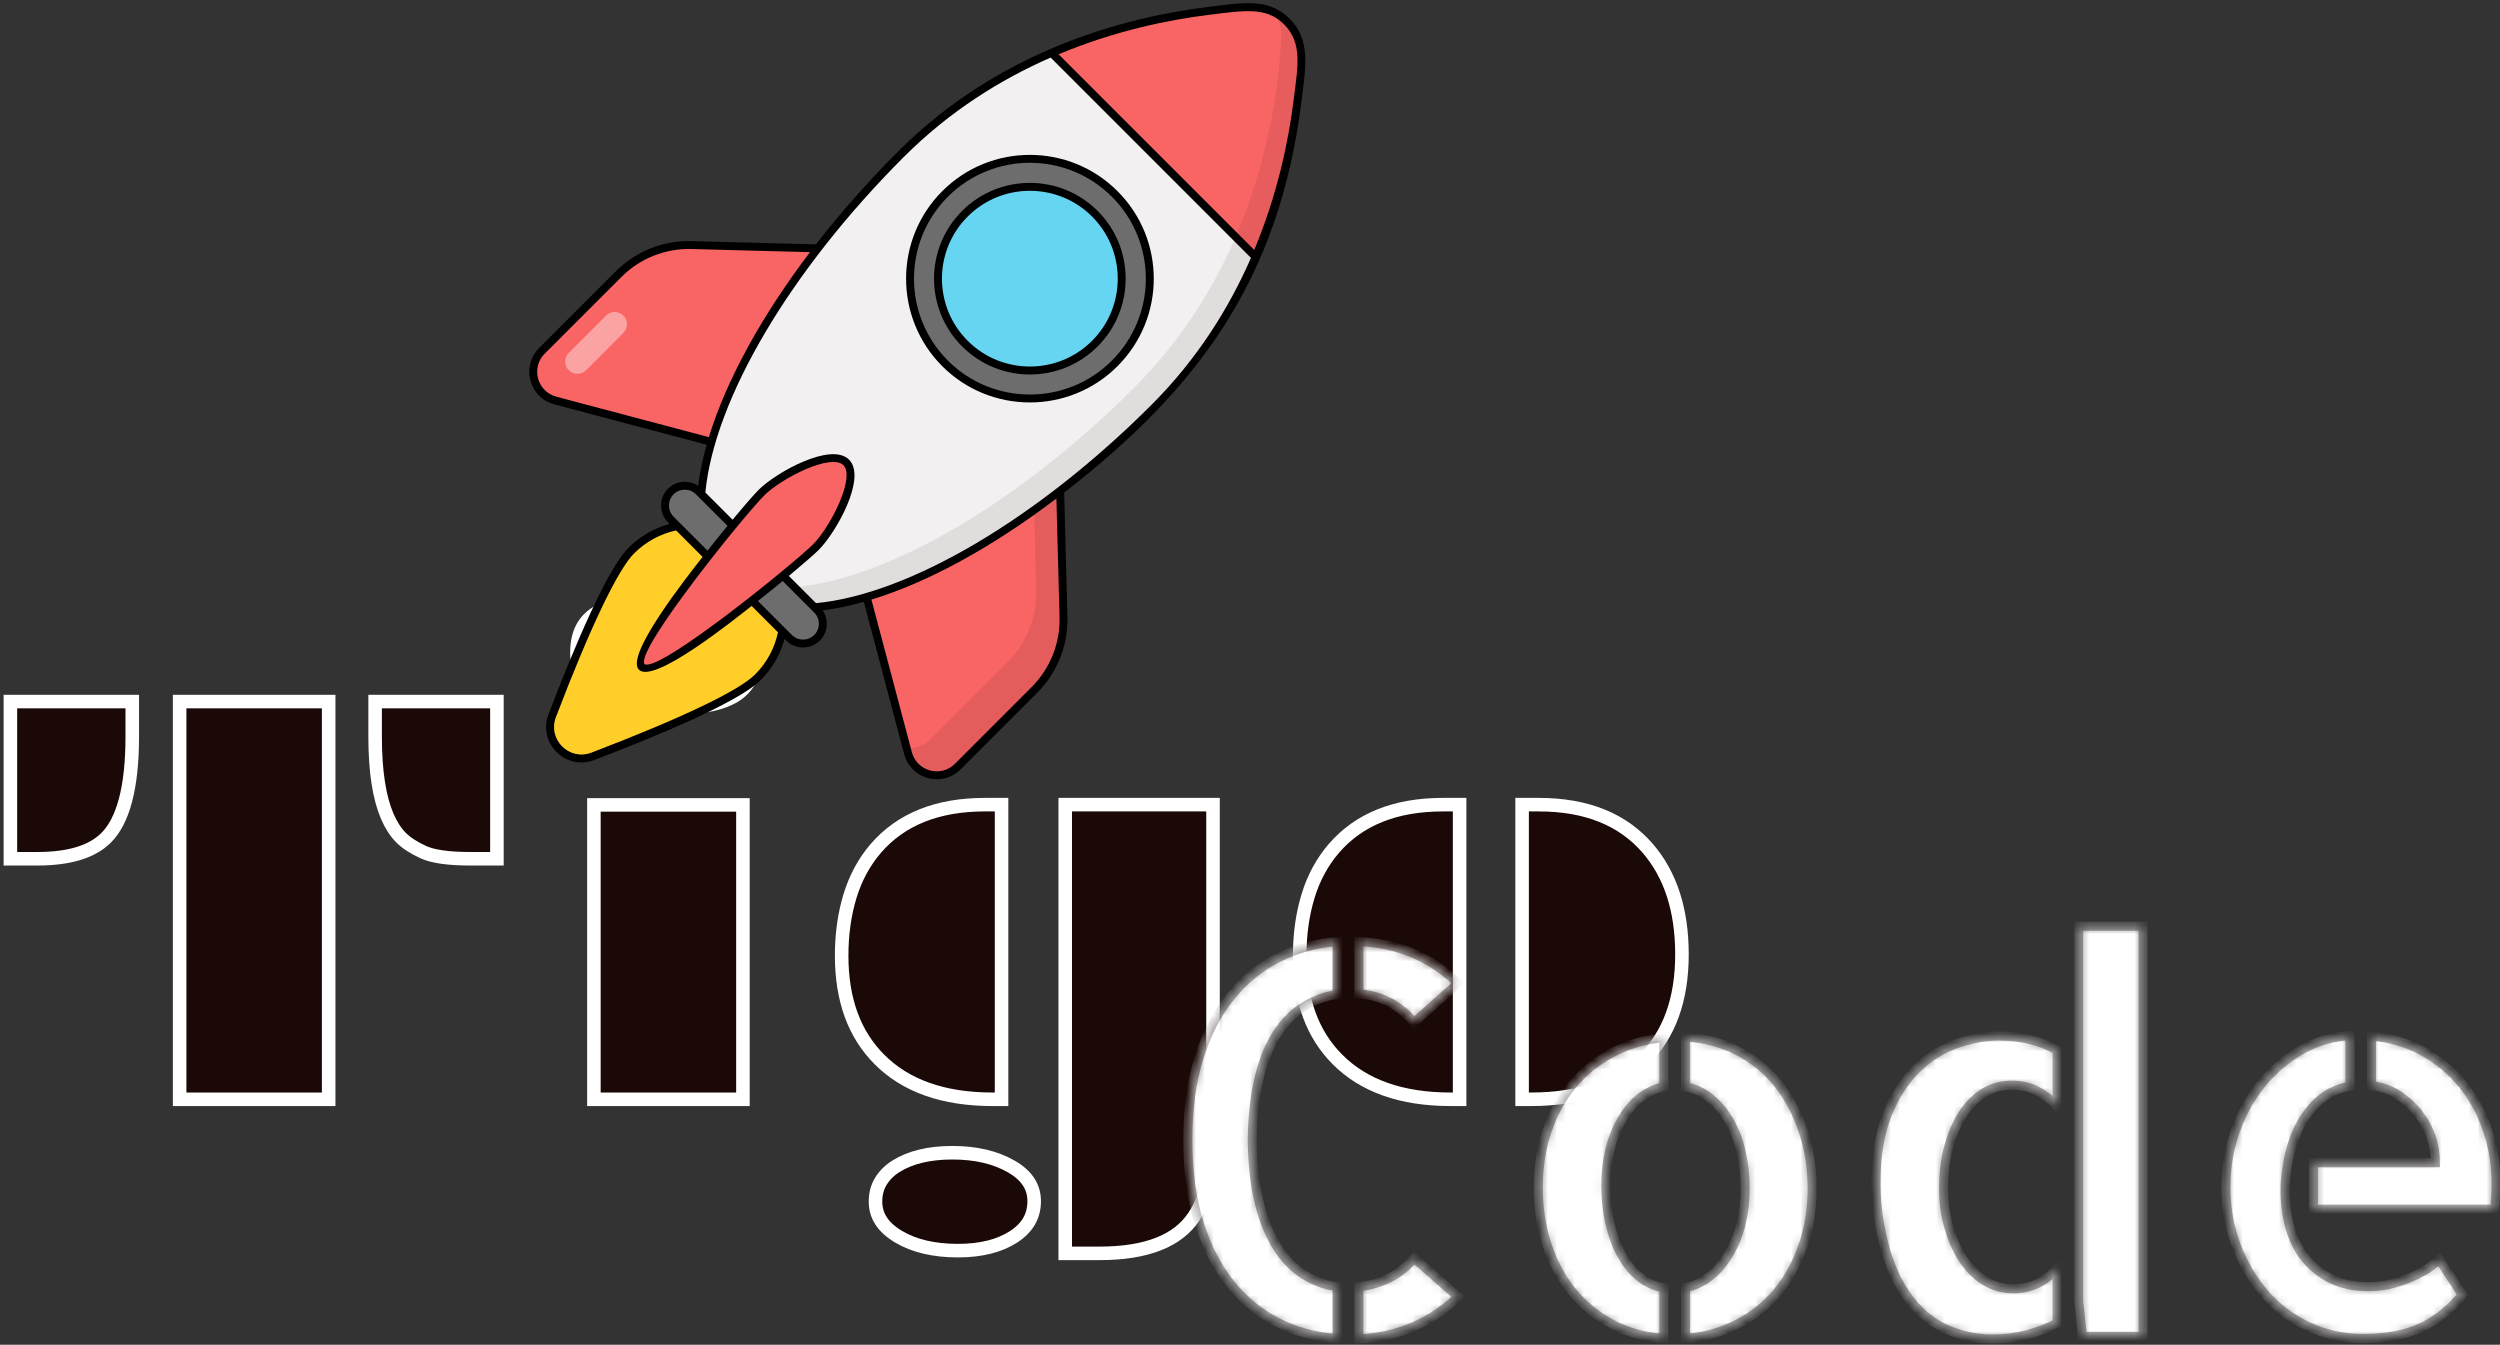 <svg width="277" height="149" viewBox="0 0 277 149" fill="none" xmlns="http://www.w3.org/2000/svg">
<rect x="0" y="0" width="277" height="149" fill="#333333" stroke="none"/>
<path d="M81.643 76.937L81.641 76.938C80.24 77.921 77.83 78.482 74.255 78.482C70.616 78.482 68.014 77.908 66.343 76.863C64.731 75.855 63.925 74.371 63.925 72.3C63.925 70.148 64.707 68.718 66.202 67.838C67.793 66.903 70.321 66.386 73.892 66.386C77.465 66.386 79.965 66.904 81.506 67.834C82.955 68.709 83.721 70.143 83.721 72.314C83.721 74.506 82.996 75.993 81.643 76.937ZM132.256 134.847L132.254 134.849C130.497 137.45 127.115 138.873 121.795 138.873H118.027V89.156H134.402V123.792C134.402 126.148 134.259 128.275 133.978 130.175C133.704 132.025 133.123 133.575 132.256 134.847ZM99.291 129.214L99.291 129.214C100.858 128.239 102.918 127.723 105.525 127.723C108.129 127.723 110.281 128.238 112.017 129.229L112.018 129.23C113.802 130.242 114.587 131.525 114.587 133.096C114.587 134.733 113.858 136.037 112.284 137.052C110.743 138.045 108.709 138.571 106.129 138.571C103.46 138.571 101.291 138.045 99.579 137.037C97.788 135.977 97.005 134.678 97.005 133.13C97.005 132.272 97.207 131.534 97.595 130.894C98.001 130.229 98.561 129.669 99.291 129.214ZM41.564 81.638V77.733H55.059V95.15H52.059C49.63 95.15 47.955 94.888 46.943 94.434C45.837 93.933 45.012 93.387 44.437 92.812C43.86 92.235 43.346 91.455 42.908 90.446C42.029 88.396 41.564 85.477 41.564 81.638ZM19.905 121.801V77.733H36.416V121.801H19.905ZM1.152 95.15V77.733H14.654V81.638C14.654 87.343 13.61 90.976 11.761 92.826C10.267 94.32 7.791 95.15 4.153 95.15H1.152ZM65.804 121.801V89.183H82.316V121.801H65.804ZM93.255 105.876C93.255 103.488 93.568 101.282 94.189 99.254C94.809 97.236 95.765 95.483 97.055 93.984C99.825 90.793 103.816 89.156 109.145 89.156H110.973V121.801H109.982C104.493 121.801 100.353 120.301 97.451 117.399C94.678 114.626 93.255 110.816 93.255 105.876ZM168.649 121.801V89.156H170.477C175.802 89.156 179.791 90.793 182.561 93.985C185.071 96.898 186.361 100.792 186.361 105.746C186.361 110.777 184.936 114.629 182.165 117.399C179.263 120.302 175.125 121.801 169.641 121.801H168.649ZM144.008 105.876C144.008 103.488 144.321 101.282 144.941 99.254C145.561 97.236 146.518 95.483 147.808 93.984C150.578 90.793 154.568 89.156 159.898 89.156H161.726V121.801H160.735C155.246 121.801 151.106 120.301 148.203 117.399C145.431 114.626 144.008 110.816 144.008 105.876Z" fill="#1A0907" stroke="white" stroke-width="1.5"/>
<mask id="path-2-inside-1_4_20" fill="white">
<path d="M161.549 108.947L156.699 113.27C155.8 112.26 154.844 111.501 153.83 110.994C152.821 110.487 151.731 110.194 150.561 110.114V104.324C154.924 104.52 158.587 106.06 161.549 108.947ZM150.561 148.358V142.568C151.731 142.452 152.83 142.141 153.86 141.634C154.894 141.127 155.84 140.386 156.699 139.412L161.549 143.682C160.068 145.123 158.411 146.232 156.579 147.011C154.747 147.793 152.741 148.242 150.561 148.358ZM131.61 126.311C131.61 122.842 132.029 119.782 132.867 117.132C133.705 114.481 134.867 112.24 136.352 110.408C137.833 108.575 139.578 107.152 141.585 106.138C143.589 105.124 145.781 104.52 148.16 104.324V110.174C146.875 110.37 145.667 110.809 144.537 111.491C143.404 112.17 142.41 113.154 141.555 114.443C140.697 115.729 140.025 117.355 139.538 119.323C139.051 121.291 138.787 123.621 138.747 126.311C138.787 129.042 139.051 131.381 139.538 133.329C140.025 135.277 140.697 136.913 141.555 138.239C142.41 139.564 143.414 140.578 144.567 141.281C145.717 141.983 146.915 142.412 148.16 142.568V148.298C145.781 148.143 143.589 147.558 141.585 146.544C139.578 145.53 137.833 144.107 136.352 142.275C134.867 140.442 133.705 138.191 132.867 135.52C132.029 132.85 131.61 129.78 131.61 126.311ZM186.756 120.407V114.91C188.899 115.026 190.847 115.543 192.6 116.461C194.356 117.375 195.829 118.583 197.019 120.084C198.204 121.585 199.128 123.329 199.791 125.317C200.454 127.305 200.785 129.431 200.785 131.694C200.785 133.954 200.446 136.067 199.767 138.035C199.085 140.003 198.138 141.72 196.929 143.185C195.719 144.646 194.238 145.823 192.486 146.717C190.73 147.616 188.82 148.143 186.756 148.298V142.688C188.704 142.257 190.292 141.027 191.522 138.999C192.747 136.975 193.36 134.54 193.36 131.694C193.36 130.249 193.215 128.894 192.923 127.628C192.632 126.363 192.193 125.223 191.606 124.209C191.023 123.195 190.322 122.357 189.504 121.695C188.686 121.032 187.77 120.603 186.756 120.407ZM170.439 131.574C170.439 129.315 170.77 127.209 171.433 125.257C172.096 123.309 173.042 121.605 174.271 120.144C175.497 118.683 176.968 117.503 178.684 116.605C180.401 115.707 182.291 115.162 184.355 114.97V120.407C182.407 120.834 180.848 122.062 179.678 124.09C178.509 126.117 177.924 128.555 177.924 131.401C177.924 132.842 178.069 134.205 178.361 135.49C178.656 136.78 179.075 137.931 179.618 138.945C180.165 139.955 180.838 140.792 181.636 141.454C182.435 142.117 183.341 142.528 184.355 142.688V148.298C182.211 148.143 180.283 147.608 178.57 146.694C176.854 145.775 175.391 144.576 174.181 143.095C172.972 141.614 172.046 139.879 171.403 137.891C170.76 135.904 170.439 133.798 170.439 131.574ZM230.316 102.629H237.453V148.065H230.729L230.316 144.149V102.629ZM207.862 131.107C207.862 128.066 208.281 125.513 209.119 123.449C209.957 121.381 211.039 119.705 212.365 118.419C213.69 117.134 215.163 116.208 216.784 115.641C218.4 115.074 219.987 114.791 221.544 114.791C222.753 114.791 223.905 114.928 224.999 115.204C226.089 115.475 227.063 115.864 227.921 116.371V122.569C227.258 121.866 226.518 121.301 225.699 120.874C224.881 120.447 223.965 120.233 222.951 120.233C221.741 120.233 220.67 120.535 219.736 121.138C218.797 121.74 218.007 122.569 217.364 123.623C216.722 124.676 216.225 125.884 215.873 127.245C215.522 128.61 215.346 130.073 215.346 131.634C215.346 133.191 215.542 134.642 215.933 135.987C216.324 137.333 216.851 138.512 217.514 139.526C218.177 140.54 218.985 141.34 219.939 141.927C220.893 142.51 221.935 142.801 223.065 142.801C224.977 142.801 226.596 142.041 227.921 140.52V146.604C226.987 147.111 225.905 147.53 224.675 147.861C223.446 148.192 222.149 148.358 220.783 148.358C219.227 148.358 217.698 148.075 216.197 147.508C214.696 146.945 213.361 146.019 212.191 144.73C210.71 143.053 209.618 140.977 208.916 138.502C208.213 136.027 207.862 133.562 207.862 131.107ZM262.768 120.287V114.791C264.876 114.986 266.778 115.553 268.475 116.491C270.167 117.425 271.618 118.633 272.828 120.114C274.037 121.595 274.963 123.291 275.606 125.203C276.249 127.111 276.57 129.099 276.57 131.167C276.57 132.101 276.512 133.035 276.397 133.969H256.337V128.826H269.846C269.846 127.812 269.68 126.838 269.349 125.904C269.018 124.966 268.531 124.098 267.888 123.299C267.245 122.501 266.495 121.828 265.636 121.281C264.778 120.738 263.822 120.407 262.768 120.287ZM262.535 142.568C262.966 142.568 263.503 142.52 264.146 142.424C264.788 142.324 265.471 142.149 266.193 141.897C266.912 141.642 267.632 141.32 268.355 140.933C269.077 140.542 269.71 140.073 270.253 139.526L272.828 143.448C271.542 145.045 270.042 146.252 268.325 147.071C266.609 147.889 264.425 148.298 261.774 148.298C259.631 148.298 257.625 147.859 255.757 146.981C253.884 146.107 252.286 144.909 250.96 143.388C249.635 141.867 248.581 140.093 247.799 138.065C247.02 136.037 246.631 133.854 246.631 131.514C246.631 129.295 246.993 127.191 247.715 125.203C248.434 123.215 249.418 121.471 250.667 119.97C251.912 118.469 253.364 117.25 255.02 116.311C256.681 115.377 258.465 114.852 260.373 114.737V120.347C258.932 120.619 257.743 121.204 256.805 122.102C255.87 123 255.14 124.024 254.613 125.173C254.086 126.323 253.717 127.503 253.505 128.712C253.29 129.918 253.182 130.95 253.182 131.808C253.182 133.329 253.368 134.742 253.739 136.047C254.106 137.353 254.681 138.484 255.463 139.442C256.242 140.396 257.206 141.155 258.355 141.718C259.505 142.285 260.898 142.568 262.535 142.568Z"/>
</mask>
<path d="M161.549 108.947L156.699 113.27C155.8 112.26 154.844 111.501 153.83 110.994C152.821 110.487 151.731 110.194 150.561 110.114V104.324C154.924 104.52 158.587 106.06 161.549 108.947ZM150.561 148.358V142.568C151.731 142.452 152.83 142.141 153.86 141.634C154.894 141.127 155.84 140.386 156.699 139.412L161.549 143.682C160.068 145.123 158.411 146.232 156.579 147.011C154.747 147.793 152.741 148.242 150.561 148.358ZM131.61 126.311C131.61 122.842 132.029 119.782 132.867 117.132C133.705 114.481 134.867 112.24 136.352 110.408C137.833 108.575 139.578 107.152 141.585 106.138C143.589 105.124 145.781 104.52 148.16 104.324V110.174C146.875 110.37 145.667 110.809 144.537 111.491C143.404 112.17 142.41 113.154 141.555 114.443C140.697 115.729 140.025 117.355 139.538 119.323C139.051 121.291 138.787 123.621 138.747 126.311C138.787 129.042 139.051 131.381 139.538 133.329C140.025 135.277 140.697 136.913 141.555 138.239C142.41 139.564 143.414 140.578 144.567 141.281C145.717 141.983 146.915 142.412 148.16 142.568V148.298C145.781 148.143 143.589 147.558 141.585 146.544C139.578 145.53 137.833 144.107 136.352 142.275C134.867 140.442 133.705 138.191 132.867 135.52C132.029 132.85 131.61 129.78 131.61 126.311ZM186.756 120.407V114.91C188.899 115.026 190.847 115.543 192.6 116.461C194.356 117.375 195.829 118.583 197.019 120.084C198.204 121.585 199.128 123.329 199.791 125.317C200.454 127.305 200.785 129.431 200.785 131.694C200.785 133.954 200.446 136.067 199.767 138.035C199.085 140.003 198.138 141.72 196.929 143.185C195.719 144.646 194.238 145.823 192.486 146.717C190.73 147.616 188.82 148.143 186.756 148.298V142.688C188.704 142.257 190.292 141.027 191.522 138.999C192.747 136.975 193.36 134.54 193.36 131.694C193.36 130.249 193.215 128.894 192.923 127.628C192.632 126.363 192.193 125.223 191.606 124.209C191.023 123.195 190.322 122.357 189.504 121.695C188.686 121.032 187.77 120.603 186.756 120.407ZM170.439 131.574C170.439 129.315 170.77 127.209 171.433 125.257C172.096 123.309 173.042 121.605 174.271 120.144C175.497 118.683 176.968 117.503 178.684 116.605C180.401 115.707 182.291 115.162 184.355 114.97V120.407C182.407 120.834 180.848 122.062 179.678 124.09C178.509 126.117 177.924 128.555 177.924 131.401C177.924 132.842 178.069 134.205 178.361 135.49C178.656 136.78 179.075 137.931 179.618 138.945C180.165 139.955 180.838 140.792 181.636 141.454C182.435 142.117 183.341 142.528 184.355 142.688V148.298C182.211 148.143 180.283 147.608 178.57 146.694C176.854 145.775 175.391 144.576 174.181 143.095C172.972 141.614 172.046 139.879 171.403 137.891C170.76 135.904 170.439 133.798 170.439 131.574ZM230.316 102.629H237.453V148.065H230.729L230.316 144.149V102.629ZM207.862 131.107C207.862 128.066 208.281 125.513 209.119 123.449C209.957 121.381 211.039 119.705 212.365 118.419C213.69 117.134 215.163 116.208 216.784 115.641C218.4 115.074 219.987 114.791 221.544 114.791C222.753 114.791 223.905 114.928 224.999 115.204C226.089 115.475 227.063 115.864 227.921 116.371V122.569C227.258 121.866 226.518 121.301 225.699 120.874C224.881 120.447 223.965 120.233 222.951 120.233C221.741 120.233 220.67 120.535 219.736 121.138C218.797 121.74 218.007 122.569 217.364 123.623C216.722 124.676 216.225 125.884 215.873 127.245C215.522 128.61 215.346 130.073 215.346 131.634C215.346 133.191 215.542 134.642 215.933 135.987C216.324 137.333 216.851 138.512 217.514 139.526C218.177 140.54 218.985 141.34 219.939 141.927C220.893 142.51 221.935 142.801 223.065 142.801C224.977 142.801 226.596 142.041 227.921 140.52V146.604C226.987 147.111 225.905 147.53 224.675 147.861C223.446 148.192 222.149 148.358 220.783 148.358C219.227 148.358 217.698 148.075 216.197 147.508C214.696 146.945 213.361 146.019 212.191 144.73C210.71 143.053 209.618 140.977 208.916 138.502C208.213 136.027 207.862 133.562 207.862 131.107ZM262.768 120.287V114.791C264.876 114.986 266.778 115.553 268.475 116.491C270.167 117.425 271.618 118.633 272.828 120.114C274.037 121.595 274.963 123.291 275.606 125.203C276.249 127.111 276.57 129.099 276.57 131.167C276.57 132.101 276.512 133.035 276.397 133.969H256.337V128.826H269.846C269.846 127.812 269.68 126.838 269.349 125.904C269.018 124.966 268.531 124.098 267.888 123.299C267.245 122.501 266.495 121.828 265.636 121.281C264.778 120.738 263.822 120.407 262.768 120.287ZM262.535 142.568C262.966 142.568 263.503 142.52 264.146 142.424C264.788 142.324 265.471 142.149 266.193 141.897C266.912 141.642 267.632 141.32 268.355 140.933C269.077 140.542 269.71 140.073 270.253 139.526L272.828 143.448C271.542 145.045 270.042 146.252 268.325 147.071C266.609 147.889 264.425 148.298 261.774 148.298C259.631 148.298 257.625 147.859 255.757 146.981C253.884 146.107 252.286 144.909 250.96 143.388C249.635 141.867 248.581 140.093 247.799 138.065C247.02 136.037 246.631 133.854 246.631 131.514C246.631 129.295 246.993 127.191 247.715 125.203C248.434 123.215 249.418 121.471 250.667 119.97C251.912 118.469 253.364 117.25 255.02 116.311C256.681 115.377 258.465 114.852 260.373 114.737V120.347C258.932 120.619 257.743 121.204 256.805 122.102C255.87 123 255.14 124.024 254.613 125.173C254.086 126.323 253.717 127.503 253.505 128.712C253.29 129.918 253.182 130.95 253.182 131.808C253.182 133.329 253.368 134.742 253.739 136.047C254.106 137.353 254.681 138.484 255.463 139.442C256.242 140.396 257.206 141.155 258.355 141.718C259.505 142.285 260.898 142.568 262.535 142.568Z" fill="white" stroke="#A7A3A3" mask="url(#path-2-inside-1_4_20)"/>
<path d="M83.974 75.046C81.562 77.458 72.321 81.268 65.681 83.803C62.865 84.879 60.108 82.122 61.183 79.306C63.718 72.666 67.529 63.425 69.941 61.013C73.818 57.136 80.097 57.136 83.974 61.013C87.851 64.89 87.851 71.169 83.974 75.046Z" fill="#FFCE29"/>
<path d="M114.627 76.428L106.115 84.94C104.322 86.733 101.26 85.908 100.611 83.457L92.424 52.571L61.528 44.377C59.077 43.727 58.253 40.665 60.046 38.872L68.558 30.36C70.685 28.233 73.592 27.073 76.599 27.152L108.386 27.99L116.997 36.6L117.834 68.387C117.914 71.394 116.754 74.301 114.627 76.428Z" fill="#F96464"/>
<path opacity="0.4" d="M63.019 39.105L67.153 34.962C67.683 34.431 68.544 34.43 69.074 34.961C69.605 35.49 69.606 36.35 69.076 36.881L64.941 41.024C64.411 41.555 63.551 41.556 63.02 41.026C62.489 40.496 62.489 39.636 63.019 39.105Z" fill="white"/>
<path opacity="0.08" d="M114.623 76.43L106.114 84.939C104.322 86.732 101.261 85.912 100.608 83.454L100.455 82.865C101.377 82.967 102.35 82.673 103.099 81.924L111.607 73.415C113.739 71.283 114.892 68.376 114.815 65.367L113.976 33.58L116.998 36.602L117.837 68.389C117.914 71.398 116.755 74.298 114.623 76.43Z" fill="black"/>
<path d="M90.248 67.287C100.336 66.406 114.818 58.244 127.906 45.156C140.99 32.072 143.708 15.257 144.182 6.565C144.359 3.306 141.674 0.621 138.415 0.8C129.725 1.275 112.914 3.998 99.831 17.081C86.743 30.169 78.581 44.65 77.698 54.736L90.248 67.287Z" fill="#F2F0F0"/>
<path d="M139.12 28.465C142.789 19.947 143.897 11.789 144.182 6.566C144.359 3.306 141.674 0.621 138.415 0.8C133.193 1.085 125.037 2.195 116.521 5.865L139.12 28.465Z" fill="#F96464"/>
<path d="M90.529 70.663C89.673 71.519 88.284 71.519 87.428 70.663L74.323 57.559C73.467 56.702 73.467 55.314 74.323 54.458C75.18 53.601 76.568 53.601 77.424 54.458L90.529 67.562C91.385 68.419 91.385 69.807 90.529 70.663Z" fill="#6D6D6D"/>
<path d="M90.405 60.617C88.489 62.534 72.767 75.559 71.104 73.896C69.428 72.22 82.453 56.498 84.369 54.582C86.3 52.651 92.085 49.562 93.761 51.238C95.424 52.901 92.336 58.686 90.405 60.617Z" fill="#F96464"/>
<path d="M102.382 37.11C98.939 30.632 101.399 22.59 107.876 19.146C114.354 15.703 122.396 18.163 125.84 24.64C129.283 31.118 126.823 39.16 120.346 42.604C113.868 46.047 105.825 43.587 102.382 37.11Z" fill="#6D6D6D"/>
<path d="M105.123 35.653C102.484 30.689 104.369 24.526 109.333 21.887C114.297 19.248 120.46 21.133 123.099 26.097C125.738 31.061 123.853 37.224 118.889 39.863C113.925 42.502 107.762 40.617 105.123 35.653Z" fill="#66D5F2"/>
<path d="M142.897 2.083C140.587 -0.227 137.804 0.285 133.926 0.76C133.915 0.762 133.904 0.763 133.892 0.764C124.539 1.916 110.694 5.597 99.52 16.771C96.17 20.122 93.115 23.591 90.41 27.077L76.611 26.713C73.49 26.622 70.45 27.847 68.248 30.049L59.736 38.562C57.704 40.594 58.635 44.063 61.416 44.801L78.298 49.278C77.854 50.857 77.534 52.383 77.354 53.837C76.33 53.139 74.92 53.24 74.013 54.148C72.987 55.174 72.987 56.843 74.013 57.869L74.191 58.047C72.484 58.517 70.917 59.416 69.631 60.702C67.206 63.127 63.476 72.073 60.773 79.15C59.56 82.328 62.676 85.421 65.837 84.214C72.914 81.511 81.86 77.781 84.284 75.356C85.596 74.044 86.477 72.464 86.936 70.792L87.118 70.974C88.144 72 89.813 71.999 90.839 70.974C91.748 70.066 91.848 68.654 91.148 67.631C92.604 67.451 94.132 67.13 95.712 66.686L100.187 83.57C100.923 86.348 104.391 87.285 106.426 85.251L114.937 76.739C117.139 74.537 118.355 71.489 118.273 68.376L117.91 54.577C132.662 43.128 141.766 31.049 144.219 11.084C144.666 7.444 145.258 4.442 142.897 2.083ZM142.277 2.703C144.366 4.792 143.771 7.487 143.359 10.888C142.78 15.629 141.54 21.541 138.97 27.694L117.291 6.015C123.439 3.445 129.347 2.205 134.085 1.625C137.906 1.161 140.318 0.745 142.277 2.703ZM61.64 43.953C59.518 43.39 58.801 40.737 60.356 39.182L68.869 30.67C70.908 28.631 73.735 27.51 76.588 27.591L89.749 27.938C84.374 35.02 80.473 42.135 78.544 48.436L61.64 43.953ZM74.633 54.768C75.317 54.084 76.43 54.084 77.114 54.768C81.603 59.268 76.223 53.878 80.61 58.264C79.914 59.11 79.164 60.038 78.395 61.01L74.633 57.249C73.95 56.565 73.95 55.452 74.633 54.768ZM84.679 54.892C86.593 52.979 92.09 50.188 93.451 51.548C94.796 52.894 91.999 58.403 90.094 60.307C88.01 62.392 73.07 74.546 71.416 73.588C70.362 72.055 82.444 57.127 84.679 54.892ZM83.664 74.736C81.858 76.542 75.415 79.617 65.524 83.394C63.06 84.335 60.654 81.922 61.593 79.463C65.37 69.571 68.445 63.129 70.251 61.323C71.55 60.023 73.161 59.153 74.913 58.769L77.849 61.705C76.153 63.874 69.214 72.628 70.794 74.206C72.417 75.829 81.218 68.754 83.283 67.139L86.203 70.059C85.834 71.773 84.994 73.405 83.664 74.736ZM90.219 70.353C89.535 71.037 88.422 71.037 87.738 70.353L83.977 66.592C84.95 65.823 85.877 65.073 86.723 64.377C87.172 64.826 90.264 67.918 90.219 67.873C90.903 68.557 90.903 69.669 90.219 70.353ZM117.396 68.399C117.472 71.272 116.35 74.085 114.317 76.118L105.805 84.63C104.252 86.182 101.599 85.471 101.035 83.345L96.554 66.439C102.854 64.51 109.968 60.61 117.049 55.237L117.396 68.399ZM127.596 44.845C115.014 57.427 100.795 65.831 90.417 66.83L87.402 63.815C89.037 62.454 90.268 61.374 90.715 60.928C92.641 59.002 96.07 52.926 94.072 50.928C92.091 48.948 86.005 52.326 84.059 54.272C83.612 54.719 82.531 55.951 81.172 57.585L78.154 54.568C79.157 44.19 87.561 29.972 100.141 17.392C105.232 12.301 110.89 8.795 116.414 6.379L138.606 28.572C136.191 34.097 132.686 39.755 127.596 44.845Z" fill="black"/>
<path d="M123.813 21.174C118.463 15.824 109.758 15.823 104.407 21.174C99.057 26.524 99.057 35.229 104.407 40.579C109.756 45.928 118.463 45.929 123.813 40.579C129.176 35.216 129.182 26.543 123.813 21.174ZM123.192 39.958C118.185 44.966 110.035 44.966 105.028 39.958C100.019 34.95 100.019 26.802 105.028 21.794C110.034 16.787 118.184 16.785 123.192 21.794C128.213 26.814 128.219 34.933 123.192 39.958Z" fill="black"/>
<path d="M121.618 23.369C117.479 19.229 110.742 19.228 106.602 23.369C102.454 27.517 102.453 34.235 106.602 38.384C110.751 42.532 117.469 42.533 121.618 38.384C125.758 34.245 125.758 27.509 121.618 23.369ZM120.998 37.764C117.2 41.562 111.02 41.561 107.223 37.764C103.417 33.958 103.417 27.795 107.223 23.989C111.021 20.191 117.199 20.191 120.998 23.989C124.796 27.787 124.796 33.966 120.998 37.764Z" fill="black"/>
<path opacity="0.08" d="M127.908 45.155C114.822 58.241 100.333 66.404 90.249 67.281L88.028 65.06C98.112 64.183 112.6 56.02 125.686 42.934C138.766 29.854 141.487 13.035 141.961 4.34C142.018 3.297 141.775 2.298 141.314 1.453C143.107 2.413 144.298 4.36 144.182 6.562C143.709 15.256 140.988 32.075 127.908 45.155Z" fill="#1A0907"/>
</svg>
